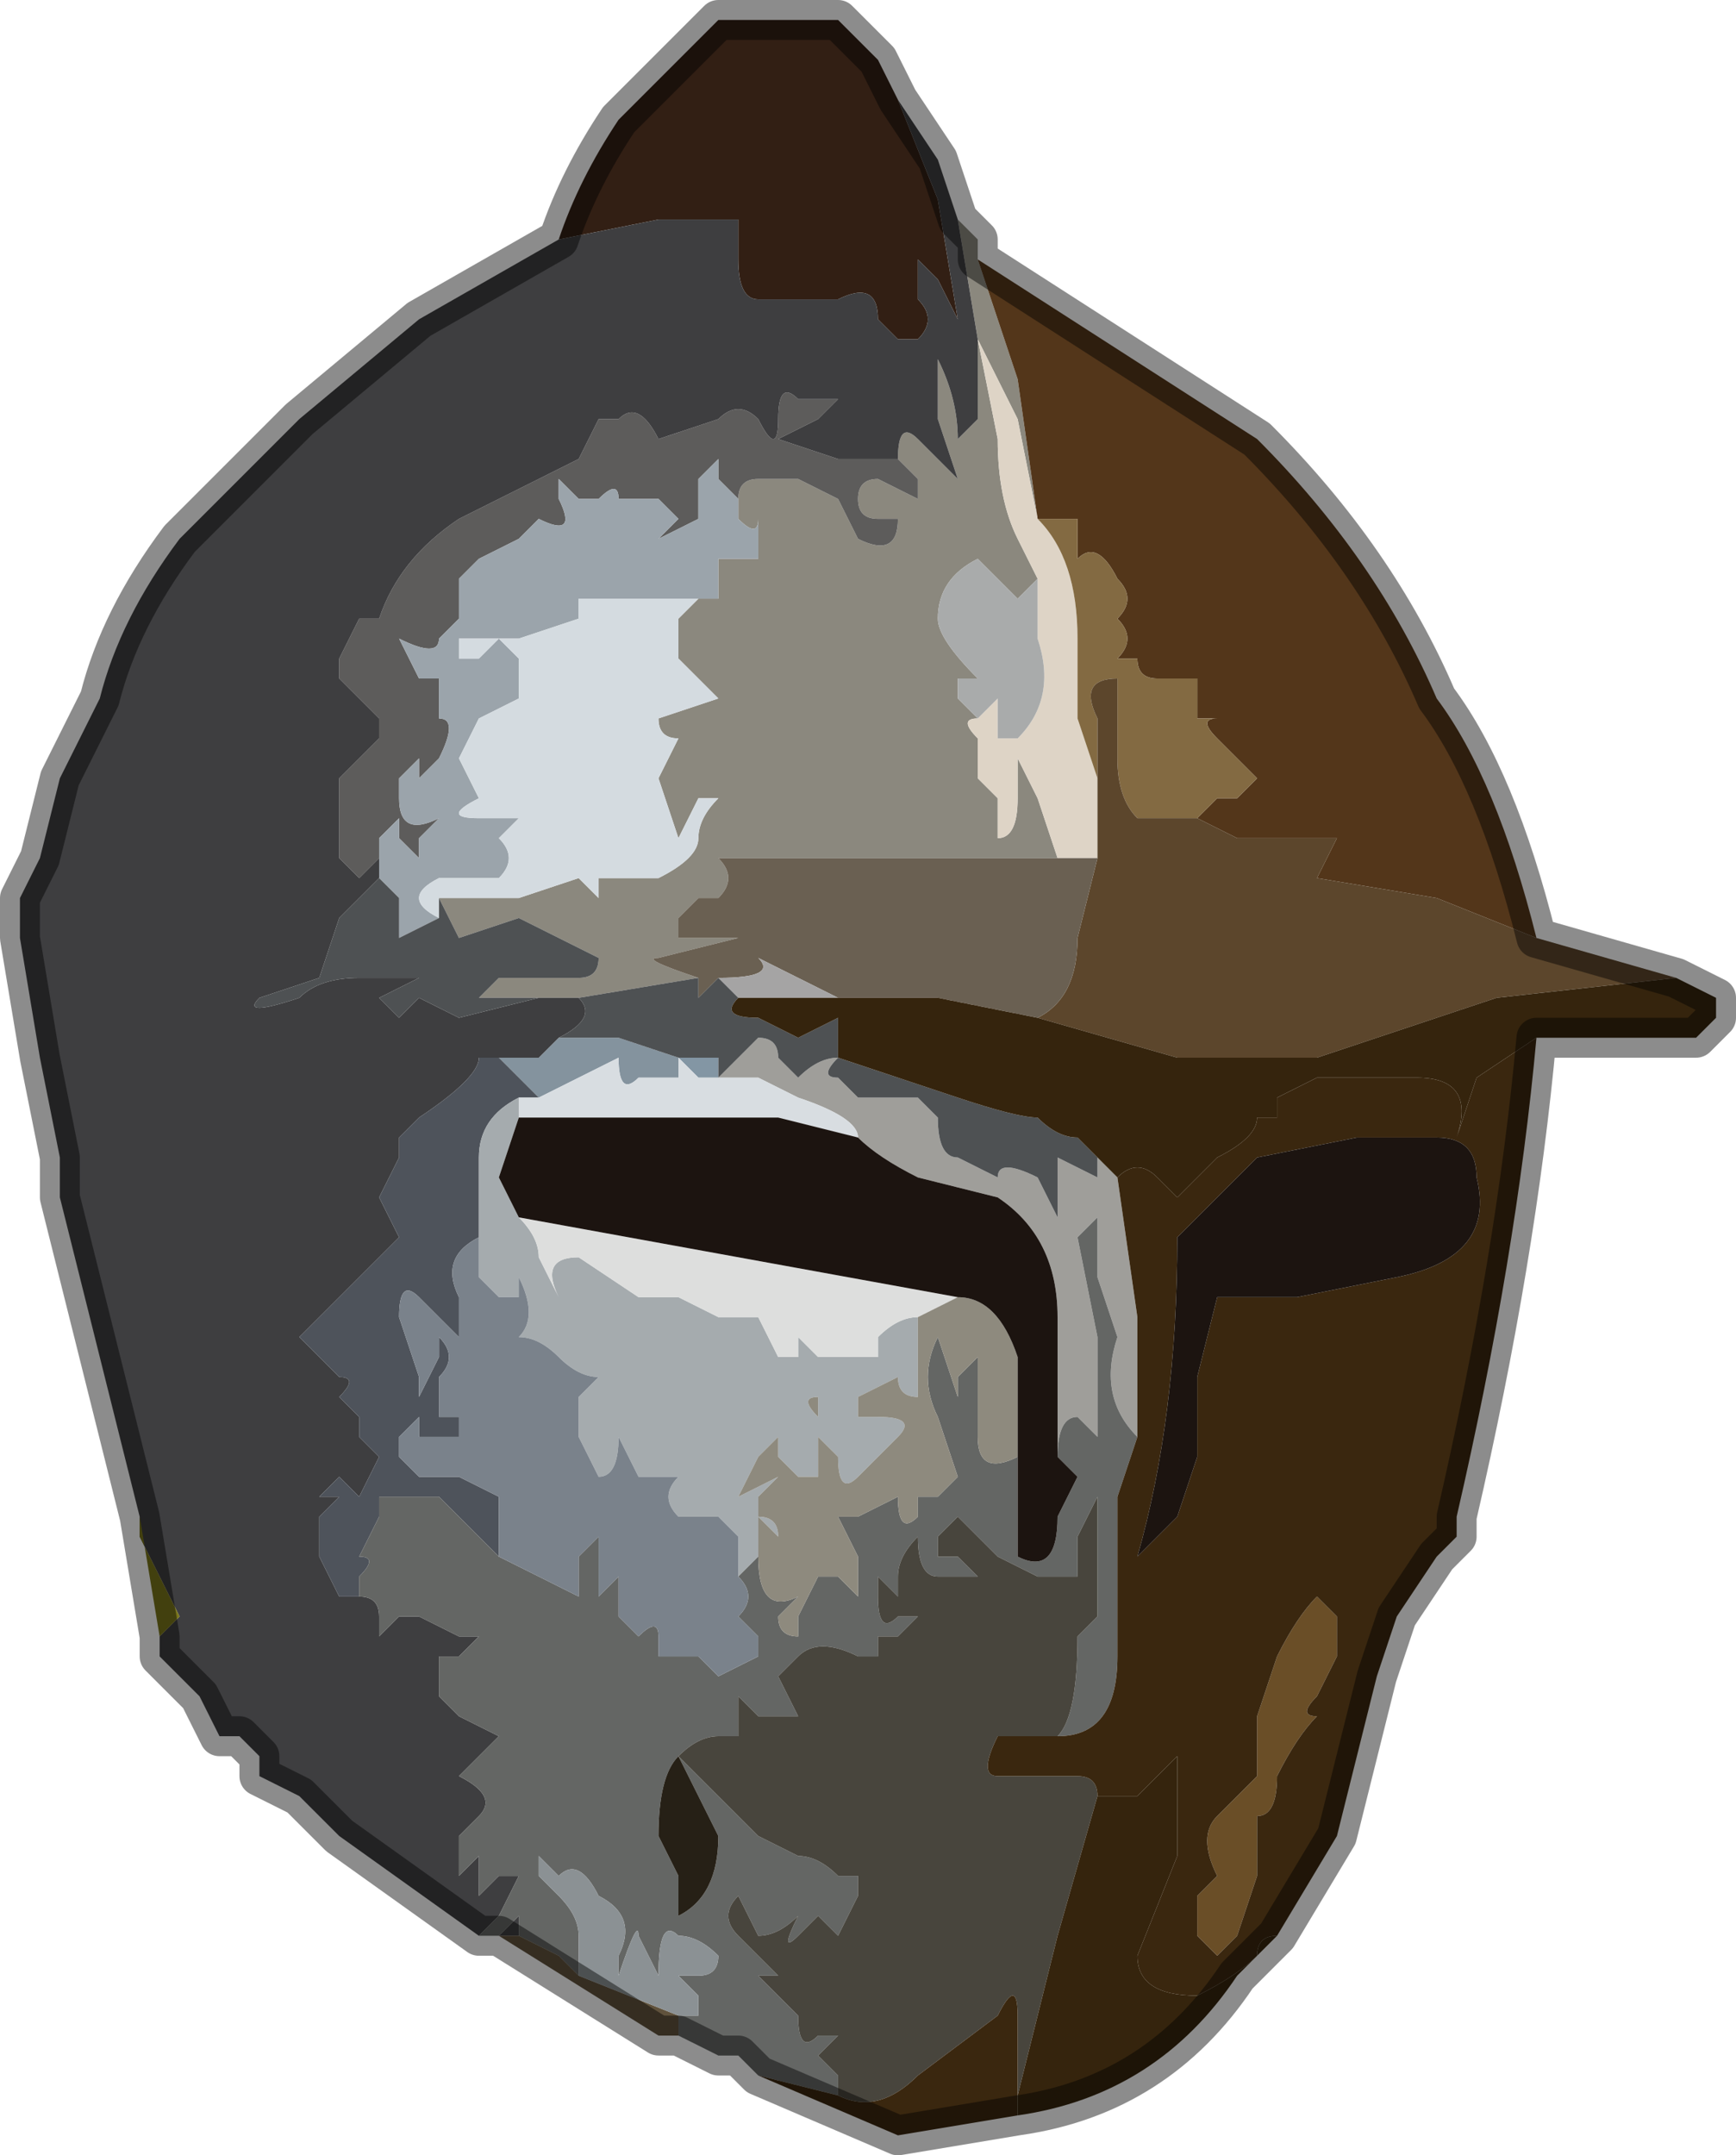 <?xml version="1.0" encoding="UTF-8" standalone="no"?>
<svg xmlns:xlink="http://www.w3.org/1999/xlink" height="5.4px" width="4.35px" xmlns="http://www.w3.org/2000/svg">
  <g transform="matrix(1.0, 0.0, 0.0, 1.0, 1.7, 3.0)">
    <path d="M-0.3 -2.4 Q-0.25 -2.55 -0.15 -2.7 L0.1 -2.95 0.4 -2.95 0.5 -2.85 0.55 -2.75 0.65 -2.5 0.7 -2.2 0.65 -2.3 0.6 -2.35 0.6 -2.25 Q0.65 -2.2 0.6 -2.15 L0.55 -2.15 0.5 -2.2 Q0.5 -2.3 0.4 -2.25 L0.3 -2.25 0.2 -2.25 Q0.15 -2.25 0.15 -2.35 L0.15 -2.45 -0.05 -2.45 -0.3 -2.4" fill="#321f14" fill-rule="evenodd" stroke="none"/>
    <path d="M0.7 -2.45 L0.75 -2.4 0.75 -2.35 0.85 -2.05 0.9 -1.7 0.85 -1.95 0.75 -2.15 0.8 -1.9 Q0.8 -1.75 0.85 -1.65 L0.9 -1.55 0.85 -1.5 0.8 -1.55 0.75 -1.6 Q0.65 -1.55 0.65 -1.45 0.65 -1.4 0.75 -1.3 L0.7 -1.3 0.7 -1.25 0.75 -1.2 Q0.7 -1.2 0.75 -1.15 L0.75 -1.05 0.8 -1.0 Q0.8 -0.95 0.8 -0.9 0.85 -0.9 0.85 -1.0 L0.85 -1.1 0.9 -1.0 0.95 -0.85 Q0.9 -0.85 0.7 -0.85 L0.45 -0.85 0.3 -0.85 0.1 -0.85 Q0.15 -0.8 0.1 -0.75 L0.05 -0.75 0.0 -0.7 0.0 -0.65 0.1 -0.65 0.15 -0.65 0.15 -0.65 -0.05 -0.6 Q-0.1 -0.6 0.05 -0.55 L-0.25 -0.5 -0.5 -0.5 -0.45 -0.55 -0.35 -0.55 -0.25 -0.55 Q-0.2 -0.55 -0.2 -0.6 L-0.4 -0.7 -0.55 -0.65 -0.6 -0.75 -0.4 -0.75 -0.25 -0.8 -0.2 -0.75 Q-0.2 -0.75 -0.2 -0.8 L-0.05 -0.8 Q0.05 -0.85 0.05 -0.9 0.05 -0.95 0.1 -1.0 L0.15 -1.0 0.05 -1.0 0.0 -0.9 -0.05 -1.05 0.0 -1.15 Q-0.05 -1.15 -0.05 -1.2 L0.1 -1.25 0.1 -1.25 0.0 -1.35 0.0 -1.45 0.05 -1.5 0.1 -1.5 0.1 -1.6 0.15 -1.6 0.2 -1.6 0.2 -1.7 Q0.2 -1.65 0.15 -1.7 L0.15 -1.75 Q0.15 -1.8 0.2 -1.8 L0.3 -1.8 0.4 -1.75 0.45 -1.65 Q0.55 -1.6 0.55 -1.7 L0.5 -1.7 Q0.45 -1.7 0.45 -1.75 0.45 -1.8 0.5 -1.8 L0.6 -1.75 0.6 -1.8 0.55 -1.85 Q0.55 -1.95 0.6 -1.9 L0.7 -1.8 0.65 -1.95 0.65 -2.1 Q0.7 -2.0 0.7 -1.9 L0.75 -1.95 0.75 -2.15 0.7 -2.45" fill="#8b887e" fill-rule="evenodd" stroke="none"/>
    <path d="M0.75 -2.35 L1.45 -1.9 Q1.75 -1.6 1.9 -1.25 2.05 -1.05 2.15 -0.65 L1.9 -0.75 1.6 -0.8 1.65 -0.9 1.55 -0.9 1.4 -0.9 1.3 -0.95 1.35 -1.0 1.4 -1.0 1.45 -1.05 1.4 -1.1 Q1.35 -1.15 1.35 -1.15 1.3 -1.2 1.35 -1.2 L1.3 -1.2 1.3 -1.2 1.3 -1.3 1.2 -1.3 Q1.15 -1.3 1.15 -1.35 L1.1 -1.35 1.1 -1.35 Q1.15 -1.4 1.1 -1.45 1.15 -1.5 1.1 -1.55 1.05 -1.65 1.0 -1.6 L1.0 -1.7 0.9 -1.7 0.85 -2.05 0.75 -2.35 M0.9 -1.7 L0.9 -1.7" fill="#53361a" fill-rule="evenodd" stroke="none"/>
    <path d="M0.9 -1.55 L0.85 -1.65 Q0.8 -1.75 0.8 -1.9 L0.75 -2.15 0.85 -1.95 0.9 -1.7 0.9 -1.7 Q1.0 -1.6 1.0 -1.4 L1.0 -1.2 1.05 -1.05 1.05 -0.85 1.0 -0.85 0.95 -0.85 0.9 -1.0 0.85 -1.1 0.85 -1.0 Q0.85 -0.9 0.8 -0.9 0.8 -0.95 0.8 -1.0 L0.75 -1.05 0.75 -1.15 Q0.7 -1.2 0.75 -1.2 L0.8 -1.25 0.8 -1.15 0.85 -1.15 Q0.95 -1.25 0.9 -1.4 L0.9 -1.55" fill="#ded4c6" fill-rule="evenodd" stroke="none"/>
    <path d="M-0.75 -0.9 Q-0.75 -0.85 -0.75 -0.85 L-0.8 -0.8 -0.85 -0.85 -0.85 -1.05 -0.75 -1.15 -0.75 -1.2 -0.8 -1.25 -0.85 -1.3 -0.85 -1.35 -0.8 -1.45 -0.75 -1.45 Q-0.7 -1.6 -0.55 -1.7 L-0.25 -1.85 Q-0.25 -1.85 -0.2 -1.95 L-0.15 -1.95 Q-0.1 -2.0 -0.05 -1.9 L-0.05 -1.9 0.1 -1.95 Q0.15 -2.0 0.2 -1.95 0.25 -1.85 0.25 -1.95 L0.2 -2.0 0.25 -1.95 Q0.25 -2.05 0.3 -2.0 L0.35 -2.0 0.4 -2.0 0.35 -1.95 0.25 -1.9 0.4 -1.85 0.55 -1.85 0.6 -1.8 0.6 -1.75 0.5 -1.8 Q0.45 -1.8 0.45 -1.75 0.45 -1.7 0.5 -1.7 L0.55 -1.7 Q0.55 -1.6 0.45 -1.65 L0.4 -1.75 0.3 -1.8 0.2 -1.8 Q0.15 -1.8 0.15 -1.75 L0.1 -1.8 0.1 -1.85 0.05 -1.8 0.05 -1.7 -0.05 -1.65 0.0 -1.7 -0.05 -1.75 -0.1 -1.75 -0.15 -1.75 Q-0.15 -1.8 -0.2 -1.75 L-0.2 -1.75 -0.25 -1.75 -0.3 -1.8 -0.3 -1.75 Q-0.25 -1.65 -0.35 -1.7 L-0.4 -1.65 -0.5 -1.6 -0.55 -1.55 -0.55 -1.45 -0.6 -1.4 Q-0.6 -1.35 -0.7 -1.4 L-0.65 -1.3 -0.6 -1.3 -0.6 -1.2 Q-0.55 -1.2 -0.6 -1.1 L-0.65 -1.05 -0.65 -1.1 -0.7 -1.05 -0.7 -1.0 Q-0.7 -0.9 -0.6 -0.95 L-0.65 -0.9 -0.65 -0.85 -0.7 -0.9 -0.7 -0.95 -0.75 -0.9 -0.75 -0.9" fill="#5d5c5b" fill-rule="evenodd" stroke="none"/>
    <path d="M0.15 -1.75 L0.15 -1.7 Q0.2 -1.65 0.2 -1.7 L0.2 -1.6 0.15 -1.6 0.1 -1.6 0.1 -1.5 0.05 -1.5 -0.05 -1.5 -0.1 -1.5 -0.15 -1.5 -0.2 -1.5 -0.25 -1.5 -0.25 -1.45 -0.4 -1.4 -0.55 -1.4 -0.55 -1.35 -0.5 -1.35 -0.45 -1.4 -0.4 -1.35 Q-0.4 -1.3 -0.4 -1.25 L-0.5 -1.2 -0.55 -1.1 -0.5 -1.0 Q-0.6 -0.95 -0.5 -0.95 L-0.45 -0.95 -0.4 -0.95 -0.45 -0.9 -0.45 -0.9 Q-0.4 -0.85 -0.45 -0.8 L-0.6 -0.8 Q-0.7 -0.75 -0.6 -0.7 L-0.7 -0.65 -0.7 -0.75 -0.75 -0.8 -0.75 -0.9 -0.75 -0.9 -0.7 -0.95 -0.7 -0.9 -0.65 -0.85 -0.65 -0.9 -0.6 -0.95 Q-0.7 -0.9 -0.7 -1.0 L-0.7 -1.05 -0.65 -1.1 -0.65 -1.05 -0.6 -1.1 Q-0.55 -1.2 -0.6 -1.2 L-0.6 -1.3 -0.65 -1.3 -0.7 -1.4 Q-0.6 -1.35 -0.6 -1.4 L-0.55 -1.45 -0.55 -1.55 -0.5 -1.6 -0.4 -1.65 -0.35 -1.7 Q-0.25 -1.65 -0.3 -1.75 L-0.3 -1.8 -0.25 -1.75 -0.2 -1.75 -0.2 -1.75 Q-0.15 -1.8 -0.15 -1.75 L-0.1 -1.75 -0.05 -1.75 0.0 -1.7 -0.05 -1.65 0.05 -1.7 0.05 -1.8 0.1 -1.85 0.1 -1.8 0.15 -1.75" fill="#9ba4ab" fill-rule="evenodd" stroke="none"/>
    <path d="M0.9 -1.7 L1.0 -1.7 1.0 -1.6 Q1.05 -1.65 1.1 -1.55 1.15 -1.5 1.1 -1.45 1.15 -1.4 1.1 -1.35 L1.1 -1.35 1.15 -1.35 Q1.15 -1.3 1.2 -1.3 L1.3 -1.3 1.3 -1.2 1.3 -1.2 1.35 -1.2 Q1.3 -1.2 1.35 -1.15 1.35 -1.15 1.4 -1.1 L1.45 -1.05 1.4 -1.0 1.35 -1.0 1.3 -0.95 1.25 -0.95 1.15 -0.95 Q1.1 -1.0 1.1 -1.1 L1.1 -1.3 Q1.0 -1.3 1.05 -1.2 L1.05 -1.05 1.0 -1.2 1.0 -1.4 Q1.0 -1.6 0.9 -1.7" fill="#836a42" fill-rule="evenodd" stroke="none"/>
    <path d="M0.75 -1.2 L0.7 -1.25 0.7 -1.3 0.75 -1.3 Q0.65 -1.4 0.65 -1.45 0.65 -1.55 0.75 -1.6 L0.8 -1.55 0.85 -1.5 0.9 -1.55 0.9 -1.4 Q0.95 -1.25 0.85 -1.15 L0.8 -1.15 0.8 -1.25 0.75 -1.2" fill="#a9abab" fill-rule="evenodd" stroke="none"/>
    <path d="M0.05 -1.5 L0.0 -1.45 0.0 -1.35 0.1 -1.25 0.1 -1.25 -0.05 -1.2 Q-0.05 -1.15 0.0 -1.15 L-0.05 -1.05 0.0 -0.9 0.05 -1.0 0.15 -1.0 0.1 -1.0 Q0.05 -0.95 0.05 -0.9 0.05 -0.85 -0.05 -0.8 L-0.2 -0.8 Q-0.2 -0.75 -0.2 -0.75 L-0.25 -0.8 -0.4 -0.75 -0.6 -0.75 -0.6 -0.7 Q-0.7 -0.75 -0.6 -0.8 L-0.45 -0.8 Q-0.4 -0.85 -0.45 -0.9 L-0.45 -0.9 -0.4 -0.95 -0.45 -0.95 -0.5 -0.95 Q-0.6 -0.95 -0.5 -1.0 L-0.55 -1.1 -0.5 -1.2 -0.4 -1.25 Q-0.4 -1.3 -0.4 -1.35 L-0.45 -1.4 -0.5 -1.35 -0.55 -1.35 -0.55 -1.4 -0.4 -1.4 -0.25 -1.45 -0.25 -1.5 -0.2 -1.5 -0.15 -1.5 -0.1 -1.5 -0.05 -1.5 0.05 -1.5" fill="#d4dbe0" fill-rule="evenodd" stroke="none"/>
    <path d="M2.15 -0.65 L2.5 -0.55 2.05 -0.5 1.6 -0.35 1.25 -0.35 0.9 -0.45 Q1.0 -0.5 1.0 -0.65 L1.05 -0.85 1.05 -1.05 1.05 -1.2 Q1.0 -1.3 1.1 -1.3 L1.1 -1.1 Q1.1 -1.0 1.15 -0.95 L1.25 -0.95 1.3 -0.95 1.4 -0.9 1.55 -0.9 1.65 -0.9 1.6 -0.8 1.9 -0.75 2.15 -0.65" fill="#5c462c" fill-rule="evenodd" stroke="none"/>
    <path d="M0.05 -0.55 Q-0.1 -0.6 -0.05 -0.6 L0.15 -0.65 0.15 -0.65 0.1 -0.65 0.0 -0.65 0.0 -0.7 0.05 -0.75 0.1 -0.75 Q0.15 -0.8 0.1 -0.85 L0.3 -0.85 0.45 -0.85 0.7 -0.85 Q0.9 -0.85 0.95 -0.85 L1.0 -0.85 1.05 -0.85 1.0 -0.65 Q1.0 -0.5 0.9 -0.45 L0.65 -0.5 0.4 -0.5 0.2 -0.6 Q0.25 -0.55 0.1 -0.55 L0.05 -0.55 0.1 -0.55 0.05 -0.5 0.05 -0.55" fill="#6a6052" fill-rule="evenodd" stroke="none"/>
    <path d="M0.15 -0.5 L0.1 -0.55 0.05 -0.55 0.1 -0.55 Q0.25 -0.55 0.2 -0.6 L0.4 -0.5 0.15 -0.5 0.15 -0.55 Q0.15 -0.55 0.15 -0.5" fill="#a5a4a4" fill-rule="evenodd" stroke="none"/>
    <path d="M0.15 -0.5 Q0.15 -0.55 0.15 -0.55 L0.15 -0.5 0.15 -0.5" fill="#38393e" fill-rule="evenodd" stroke="none"/>
    <path d="M0.0 -0.3 Q-0.05 -0.3 -0.1 -0.3 -0.15 -0.25 -0.15 -0.35 L-0.25 -0.3 -0.35 -0.25 -0.45 -0.35 -0.35 -0.35 -0.3 -0.4 -0.3 -0.4 -0.15 -0.4 0.0 -0.35 0.0 -0.3 M-0.3 -0.4 L-0.3 -0.35 Q-0.3 -0.35 -0.3 -0.4" fill="#84939e" fill-rule="evenodd" stroke="none"/>
    <path d="M0.25 -0.35 Q0.3 -0.3 0.3 -0.3 0.35 -0.35 0.4 -0.35 0.35 -0.3 0.4 -0.3 L0.45 -0.25 0.6 -0.25 0.65 -0.2 Q0.65 -0.1 0.7 -0.1 L0.8 -0.05 Q0.8 -0.1 0.9 -0.05 L0.95 0.05 0.95 -0.1 1.05 -0.05 1.05 -0.1 1.1 -0.05 1.15 0.3 1.15 0.6 Q1.05 0.5 1.1 0.35 L1.05 0.2 1.05 0.05 1.0 0.1 1.05 0.35 1.05 0.6 1.0 0.55 Q0.95 0.55 0.95 0.65 L0.95 0.3 Q0.95 0.1 0.8 0.0 L0.6 -0.05 Q0.5 -0.1 0.45 -0.15 0.45 -0.2 0.3 -0.25 L0.2 -0.3 0.1 -0.3 0.2 -0.4 Q0.25 -0.4 0.25 -0.35 L0.25 -0.35" fill="#9f9e9a" fill-rule="evenodd" stroke="none"/>
    <path d="M-0.3 -0.4 L-0.3 -0.4 Q-0.3 -0.35 -0.3 -0.35 L-0.3 -0.4" fill="#344049" fill-rule="evenodd" stroke="none"/>
    <path d="M-0.3 -2.4 L-0.05 -2.45 0.15 -2.45 0.15 -2.35 Q0.15 -2.25 0.2 -2.25 L0.3 -2.25 0.4 -2.25 Q0.5 -2.3 0.5 -2.2 L0.55 -2.15 0.6 -2.15 Q0.65 -2.2 0.6 -2.25 L0.6 -2.35 0.65 -2.3 0.7 -2.2 0.65 -2.5 0.55 -2.75 0.65 -2.6 0.7 -2.45 0.75 -2.15 0.75 -1.95 0.7 -1.9 Q0.7 -2.0 0.65 -2.1 L0.65 -1.95 0.7 -1.8 0.6 -1.9 Q0.55 -1.95 0.55 -1.85 L0.4 -1.85 0.25 -1.9 0.35 -1.95 0.4 -2.0 0.35 -2.0 0.3 -2.0 Q0.25 -2.05 0.25 -1.95 L0.2 -2.0 0.25 -1.95 Q0.25 -1.85 0.2 -1.95 0.15 -2.0 0.1 -1.95 L-0.05 -1.9 -0.05 -1.9 Q-0.1 -2.0 -0.15 -1.95 L-0.2 -1.95 Q-0.25 -1.85 -0.25 -1.85 L-0.55 -1.7 Q-0.7 -1.6 -0.75 -1.45 L-0.8 -1.45 -0.85 -1.35 -0.85 -1.3 -0.8 -1.25 -0.75 -1.2 -0.75 -1.15 -0.85 -1.05 -0.85 -0.85 -0.8 -0.8 -0.75 -0.85 Q-0.75 -0.85 -0.75 -0.9 L-0.75 -0.8 -0.85 -0.7 -0.9 -0.55 -1.05 -0.5 Q-1.1 -0.45 -0.95 -0.5 -0.9 -0.55 -0.8 -0.55 L-0.65 -0.55 -0.65 -0.55 -0.75 -0.5 -0.7 -0.45 -0.65 -0.5 -0.55 -0.45 -0.35 -0.5 -0.25 -0.5 Q-0.2 -0.45 -0.3 -0.4 L-0.35 -0.35 -0.45 -0.35 -0.5 -0.35 -0.5 -0.35 Q-0.5 -0.3 -0.65 -0.2 L-0.7 -0.15 -0.7 -0.1 -0.75 0.0 -0.7 0.1 -0.85 0.25 -0.95 0.35 -0.85 0.45 Q-0.8 0.45 -0.85 0.5 L-0.8 0.55 -0.8 0.6 -0.75 0.65 -0.8 0.75 -0.85 0.7 -0.85 0.7 -0.9 0.75 -0.85 0.75 -0.9 0.8 -0.9 0.9 -0.85 1.0 -0.8 1.0 Q-0.75 1.0 -0.75 1.05 L-0.75 1.1 -0.7 1.05 -0.65 1.05 -0.55 1.1 -0.5 1.1 -0.55 1.15 -0.6 1.15 -0.6 1.25 -0.6 1.25 -0.55 1.3 -0.45 1.35 -0.5 1.4 -0.55 1.45 Q-0.45 1.5 -0.5 1.55 L-0.55 1.6 -0.55 1.7 -0.5 1.65 -0.5 1.75 -0.45 1.7 -0.4 1.7 -0.45 1.8 -0.5 1.85 -0.85 1.6 -0.95 1.5 -1.05 1.45 -1.05 1.4 -1.1 1.35 -1.15 1.35 -1.2 1.25 -1.25 1.2 -1.3 1.15 -1.3 1.1 -1.25 1.05 -1.35 0.85 -1.35 0.8 -1.45 0.4 -1.55 0.0 -1.55 -0.1 -1.6 -0.35 -1.65 -0.65 Q-1.65 -0.65 -1.65 -0.75 L-1.6 -0.85 -1.55 -1.05 -1.45 -1.25 Q-1.4 -1.45 -1.25 -1.65 L-0.95 -1.95 -0.65 -2.2 -0.3 -2.4 M-0.45 1.85 L-0.45 1.85 -0.45 1.85 -0.4 1.8 -0.4 1.85 -0.45 1.85 M-0.3 -0.4 L-0.3 -0.4 -0.3 -0.4" fill="#3e3e40" fill-rule="evenodd" stroke="none"/>
    <path d="M0.0 -0.35 L0.1 -0.35 0.1 -0.3 0.05 -0.3 Q0.05 -0.3 0.0 -0.35" fill="#8396a4" fill-rule="evenodd" stroke="none"/>
    <path d="M-0.35 -0.25 L-0.4 -0.25 Q-0.5 -0.2 -0.5 -0.1 L-0.5 0.1 Q-0.6 0.15 -0.55 0.25 L-0.55 0.35 -0.65 0.25 Q-0.7 0.2 -0.7 0.3 L-0.65 0.45 -0.65 0.5 -0.6 0.4 -0.6 0.35 Q-0.55 0.4 -0.6 0.45 L-0.6 0.55 -0.55 0.55 -0.55 0.6 -0.6 0.6 -0.65 0.6 -0.65 0.55 -0.7 0.6 -0.7 0.65 -0.65 0.7 -0.55 0.7 -0.45 0.75 Q-0.45 0.8 -0.45 0.9 -0.55 0.8 -0.6 0.75 L-0.75 0.75 -0.75 0.8 -0.8 0.9 Q-0.75 0.9 -0.8 0.95 L-0.8 1.0 -0.85 1.0 -0.9 0.9 -0.9 0.8 -0.85 0.75 -0.9 0.75 -0.85 0.7 -0.85 0.7 -0.8 0.75 -0.75 0.65 -0.8 0.6 -0.8 0.55 -0.85 0.5 Q-0.8 0.45 -0.85 0.45 L-0.95 0.35 -0.85 0.25 -0.7 0.1 -0.75 0.0 -0.7 -0.1 -0.7 -0.15 -0.65 -0.2 Q-0.5 -0.3 -0.5 -0.35 L-0.5 -0.35 -0.45 -0.35 -0.35 -0.25" fill="#4e535b" fill-rule="evenodd" stroke="none"/>
    <path d="M0.1 -0.3 L0.2 -0.3 0.3 -0.25 Q0.45 -0.2 0.45 -0.15 L0.25 -0.2 0.0 -0.2 -0.4 -0.2 -0.4 -0.25 -0.35 -0.25 -0.25 -0.3 -0.15 -0.35 Q-0.15 -0.25 -0.1 -0.3 -0.05 -0.3 0.0 -0.3 L0.0 -0.35 0.0 -0.35 Q0.05 -0.3 0.05 -0.3 L0.1 -0.3 0.1 -0.3" fill="#d8dde1" fill-rule="evenodd" stroke="none"/>
    <path d="M0.0 -0.35 L0.0 -0.3 0.0 -0.35 0.0 -0.35" fill="#8b9ba9" fill-rule="evenodd" stroke="none"/>
    <path d="M-0.4 -0.25 L-0.4 -0.2 -0.45 -0.05 -0.4 0.05 Q-0.35 0.1 -0.35 0.15 L-0.3 0.25 Q-0.35 0.15 -0.25 0.15 L-0.1 0.25 -0.1 0.25 0.0 0.25 0.1 0.3 0.2 0.3 0.25 0.4 Q0.25 0.4 0.3 0.4 L0.3 0.35 0.35 0.4 0.45 0.4 0.5 0.4 0.5 0.35 Q0.55 0.3 0.6 0.3 L0.6 0.5 Q0.55 0.5 0.55 0.45 L0.55 0.45 0.45 0.5 0.45 0.55 0.5 0.55 Q0.6 0.55 0.55 0.6 L0.45 0.7 Q0.4 0.75 0.4 0.65 L0.35 0.6 0.35 0.5 Q0.3 0.5 0.35 0.55 L0.35 0.7 0.3 0.7 0.25 0.65 Q0.25 0.6 0.25 0.6 L0.2 0.65 0.15 0.75 0.25 0.7 0.2 0.75 0.2 0.8 Q0.25 0.8 0.25 0.85 L0.2 0.8 0.2 0.9 0.15 0.95 0.15 0.85 0.1 0.8 0.0 0.8 Q-0.05 0.75 0.0 0.7 L-0.1 0.7 -0.15 0.6 Q-0.15 0.7 -0.2 0.7 L-0.25 0.6 -0.3 0.65 -0.25 0.6 -0.25 0.5 -0.2 0.45 Q-0.25 0.45 -0.3 0.4 -0.35 0.35 -0.4 0.35 -0.35 0.3 -0.4 0.2 L-0.4 0.25 -0.45 0.25 -0.5 0.2 Q-0.5 0.15 -0.5 0.1 L-0.5 -0.1 Q-0.5 -0.2 -0.4 -0.25" fill="#a5abae" fill-rule="evenodd" stroke="none"/>
    <path d="M0.7 0.25 L0.6 0.3 Q0.55 0.3 0.5 0.35 L0.5 0.4 0.45 0.4 0.35 0.4 0.3 0.35 0.3 0.4 Q0.25 0.4 0.25 0.4 L0.2 0.3 0.1 0.3 0.0 0.25 -0.1 0.25 -0.1 0.25 -0.25 0.15 Q-0.35 0.15 -0.3 0.25 L-0.35 0.15 Q-0.35 0.1 -0.4 0.05 L0.7 0.25" fill="#dddedd" fill-rule="evenodd" stroke="none"/>
    <path d="M0.2 2.2 L0.15 2.15 0.1 2.15 0.0 2.1 0.0 2.05 0.05 2.05 0.05 2.0 0.0 1.95 0.05 1.95 Q0.1 1.95 0.1 1.9 0.05 1.85 0.0 1.85 -0.05 1.8 -0.05 1.95 L-0.05 1.95 -0.1 1.85 Q-0.1 1.8 -0.15 1.95 L-0.15 1.9 Q-0.1 1.8 -0.2 1.75 -0.25 1.65 -0.3 1.7 L-0.35 1.65 -0.35 1.7 -0.3 1.75 Q-0.25 1.8 -0.25 1.85 L-0.25 1.95 -0.3 1.9 -0.4 1.85 -0.4 1.8 -0.45 1.85 -0.45 1.85 -0.5 1.85 -0.45 1.8 -0.4 1.7 -0.45 1.7 -0.5 1.75 -0.5 1.65 -0.55 1.7 -0.55 1.6 -0.5 1.55 Q-0.45 1.5 -0.55 1.45 L-0.5 1.4 -0.45 1.35 -0.55 1.3 -0.6 1.25 -0.6 1.25 -0.6 1.15 -0.55 1.15 -0.5 1.1 -0.55 1.1 -0.65 1.05 -0.7 1.05 -0.75 1.1 -0.75 1.05 Q-0.75 1.0 -0.8 1.0 L-0.8 0.95 Q-0.75 0.9 -0.8 0.9 L-0.75 0.8 -0.75 0.75 -0.6 0.75 Q-0.55 0.8 -0.45 0.9 L-0.4 0.85 -0.45 0.9 -0.25 1.0 -0.25 0.95 -0.25 0.9 -0.2 0.85 Q-0.2 0.85 -0.2 0.95 L-0.2 1.0 -0.15 0.95 -0.15 1.05 -0.1 1.1 -0.1 1.1 Q-0.05 1.05 -0.05 1.1 L-0.05 1.15 0.0 1.15 0.05 1.15 Q0.1 1.2 0.1 1.2 L0.2 1.15 0.2 1.1 0.15 1.05 Q0.2 1.0 0.15 0.95 L0.2 0.9 Q0.2 1.05 0.3 1.0 L0.25 1.05 Q0.25 1.1 0.3 1.1 L0.3 1.05 0.35 0.95 0.4 0.95 0.45 1.0 0.45 0.9 0.4 0.8 0.45 0.8 0.55 0.75 Q0.55 0.85 0.6 0.8 L0.6 0.75 0.65 0.75 0.7 0.7 0.65 0.55 Q0.6 0.45 0.65 0.35 L0.7 0.5 0.7 0.45 0.75 0.4 0.75 0.6 Q0.75 0.7 0.85 0.65 L0.85 0.9 Q0.95 0.95 0.95 0.8 L1.0 0.7 0.95 0.65 Q0.95 0.55 1.0 0.55 L1.05 0.6 1.05 0.35 1.0 0.1 1.05 0.05 1.05 0.2 1.1 0.35 Q1.05 0.5 1.15 0.6 L1.1 0.75 1.1 0.85 1.1 1.15 Q1.1 1.35 0.95 1.35 1.0 1.3 1.0 1.1 L1.05 1.05 1.05 0.8 1.05 0.75 1.0 0.85 1.0 0.95 0.9 0.95 0.8 0.9 0.75 0.85 0.7 0.8 Q0.7 0.8 0.65 0.85 L0.65 0.9 0.7 0.9 0.75 0.95 0.65 0.95 Q0.6 0.95 0.6 0.85 0.55 0.9 0.55 0.95 L0.55 1.0 0.5 0.95 0.5 1.0 Q0.5 1.1 0.55 1.05 L0.6 1.05 0.55 1.1 0.5 1.1 0.5 1.15 0.45 1.15 Q0.35 1.1 0.3 1.15 0.25 1.2 0.25 1.2 L0.3 1.3 0.2 1.3 0.15 1.25 Q0.15 1.25 0.15 1.3 L0.15 1.35 0.1 1.35 Q0.05 1.35 0.0 1.4 L0.1 1.5 0.2 1.6 0.3 1.65 Q0.35 1.65 0.4 1.7 L0.45 1.7 0.45 1.75 0.4 1.85 0.35 1.8 0.3 1.85 Q0.25 1.9 0.3 1.8 0.25 1.85 0.2 1.85 L0.15 1.75 Q0.1 1.8 0.15 1.85 L0.25 1.95 0.2 1.95 0.25 2.0 0.3 2.05 Q0.3 2.15 0.35 2.1 L0.4 2.1 0.35 2.15 0.4 2.2 0.4 2.25 0.2 2.2 M0.0 1.4 Q-0.05 1.45 -0.05 1.6 L0.0 1.7 0.0 1.8 Q0.1 1.75 0.1 1.6 L0.0 1.4" fill="#646664" fill-rule="evenodd" stroke="none"/>
    <path d="M-0.5 0.1 Q-0.5 0.15 -0.5 0.2 L-0.45 0.25 -0.4 0.25 -0.4 0.2 Q-0.35 0.3 -0.4 0.35 -0.35 0.35 -0.3 0.4 -0.25 0.45 -0.2 0.45 L-0.25 0.5 -0.25 0.6 -0.3 0.65 -0.25 0.6 -0.2 0.7 Q-0.15 0.7 -0.15 0.6 L-0.1 0.7 0.0 0.7 Q-0.05 0.75 0.0 0.8 L0.1 0.8 0.15 0.85 0.15 0.95 Q0.2 1.0 0.15 1.05 L0.2 1.1 0.2 1.15 0.1 1.2 Q0.1 1.2 0.05 1.15 L0.0 1.15 -0.05 1.15 -0.05 1.1 Q-0.05 1.05 -0.1 1.1 L-0.1 1.1 -0.15 1.05 -0.15 0.95 -0.2 1.0 -0.2 0.95 Q-0.2 0.85 -0.2 0.85 L-0.25 0.9 -0.25 0.95 -0.25 1.0 -0.45 0.9 -0.4 0.85 -0.45 0.9 Q-0.45 0.8 -0.45 0.75 L-0.55 0.7 -0.65 0.7 -0.7 0.65 -0.7 0.6 -0.65 0.55 -0.65 0.6 -0.6 0.6 -0.55 0.6 -0.55 0.55 -0.6 0.55 -0.6 0.45 Q-0.55 0.4 -0.6 0.35 L-0.6 0.4 -0.65 0.5 -0.65 0.45 -0.7 0.3 Q-0.7 0.2 -0.65 0.25 L-0.55 0.35 -0.55 0.25 Q-0.6 0.15 -0.5 0.1" fill="#7a828b" fill-rule="evenodd" stroke="none"/>
    <path d="M0.6 0.3 L0.7 0.25 Q0.8 0.25 0.85 0.4 L0.85 0.65 Q0.75 0.7 0.75 0.6 L0.75 0.4 0.7 0.45 0.7 0.5 0.65 0.35 Q0.6 0.45 0.65 0.55 L0.7 0.7 0.65 0.75 0.6 0.75 0.6 0.8 Q0.55 0.85 0.55 0.75 L0.45 0.8 0.4 0.8 0.45 0.9 0.45 1.0 0.4 0.95 0.35 0.95 0.3 1.05 0.3 1.1 Q0.25 1.1 0.25 1.05 L0.3 1.0 Q0.2 1.05 0.2 0.9 L0.2 0.8 0.25 0.85 Q0.25 0.8 0.2 0.8 L0.2 0.75 0.25 0.7 0.15 0.75 0.2 0.65 0.25 0.6 Q0.25 0.6 0.25 0.65 L0.3 0.7 0.35 0.7 0.35 0.55 Q0.3 0.5 0.35 0.5 L0.35 0.6 0.4 0.65 Q0.4 0.75 0.45 0.7 L0.55 0.6 Q0.6 0.55 0.5 0.55 L0.45 0.55 0.45 0.5 0.55 0.45 0.55 0.45 Q0.55 0.5 0.6 0.5 L0.6 0.3" fill="#8e8a7e" fill-rule="evenodd" stroke="none"/>
    <path d="M-1.3 1.1 L-1.35 0.8 -1.35 0.85 -1.25 1.05 -1.3 1.1" fill="#79751a" fill-rule="evenodd" stroke="none"/>
    <path d="M0.4 2.25 L0.4 2.2 0.35 2.15 0.4 2.1 0.35 2.1 Q0.3 2.15 0.3 2.05 L0.25 2.0 0.2 1.95 0.25 1.95 0.15 1.85 Q0.1 1.8 0.15 1.75 L0.2 1.85 Q0.25 1.85 0.3 1.8 0.25 1.9 0.3 1.85 L0.35 1.8 0.4 1.85 0.45 1.75 0.45 1.7 0.4 1.7 Q0.35 1.65 0.3 1.65 L0.2 1.6 0.1 1.5 0.0 1.4 Q0.05 1.35 0.1 1.35 L0.15 1.35 0.15 1.3 Q0.15 1.25 0.15 1.25 L0.2 1.3 0.3 1.3 0.25 1.2 Q0.25 1.2 0.3 1.15 0.35 1.1 0.45 1.15 L0.5 1.15 0.5 1.1 0.55 1.1 0.6 1.05 0.55 1.05 Q0.5 1.1 0.5 1.0 L0.5 0.95 0.55 1.0 0.55 0.95 Q0.55 0.9 0.6 0.85 0.6 0.95 0.65 0.95 L0.75 0.95 0.7 0.9 0.65 0.9 0.65 0.85 Q0.7 0.8 0.7 0.8 L0.75 0.85 0.8 0.9 0.9 0.95 1.0 0.95 1.0 0.85 1.05 0.75 1.05 0.8 1.05 1.05 1.0 1.1 Q1.0 1.3 0.95 1.35 L0.85 1.35 0.8 1.35 Q0.75 1.45 0.8 1.45 L0.9 1.45 1.0 1.45 Q1.05 1.45 1.05 1.5 L0.95 1.85 0.85 2.25 0.85 2.05 Q0.85 1.95 0.8 2.05 L0.6 2.2 Q0.5 2.3 0.4 2.25" fill="#48453d" fill-rule="evenodd" stroke="none"/>
    <path d="M-1.3 1.1 L-1.3 1.1 -1.25 1.05 -1.3 1.1" fill="#141203" fill-rule="evenodd" stroke="none"/>
    <path d="M1.65 1.05 L1.65 1.15 1.6 1.25 Q1.55 1.3 1.6 1.3 1.55 1.35 1.5 1.45 1.5 1.55 1.45 1.55 L1.45 1.7 1.4 1.85 1.35 1.9 1.3 1.85 1.3 1.75 1.35 1.7 Q1.3 1.6 1.35 1.55 L1.45 1.45 1.45 1.3 1.5 1.15 Q1.55 1.05 1.6 1.0 L1.65 1.05" fill="#6a4e27" fill-rule="evenodd" stroke="none"/>
    <path d="M-0.05 2.1 L-0.45 1.85 -0.4 1.85 -0.3 1.9 -0.25 1.95 0.0 2.05 0.0 2.1 -0.05 2.1 M-1.05 1.45 L-1.05 1.4 -1.05 1.45" fill="#60523c" fill-rule="evenodd" stroke="none"/>
    <path d="M0.0 1.4 L0.1 1.6 Q0.1 1.75 0.0 1.8 L0.0 1.7 -0.05 1.6 Q-0.05 1.45 0.0 1.4" fill="#262016" fill-rule="evenodd" stroke="none"/>
    <path d="M-0.25 1.95 L-0.25 1.85 Q-0.25 1.8 -0.3 1.75 L-0.35 1.7 -0.35 1.65 -0.3 1.7 Q-0.25 1.65 -0.2 1.75 -0.1 1.8 -0.15 1.9 L-0.15 1.95 Q-0.1 1.8 -0.1 1.85 L-0.05 1.95 -0.05 1.95 Q-0.05 1.8 0.0 1.85 0.05 1.85 0.1 1.9 0.1 1.95 0.05 1.95 L0.0 1.95 0.05 2.0 0.05 2.05 0.0 2.05 -0.25 1.95" fill="#8b9194" fill-rule="evenodd" stroke="none"/>
    <path d="M-0.6 -0.75 L-0.55 -0.65 -0.4 -0.7 -0.2 -0.6 Q-0.2 -0.55 -0.25 -0.55 L-0.35 -0.55 -0.45 -0.55 -0.5 -0.5 -0.25 -0.5 0.05 -0.55 0.05 -0.5 0.1 -0.55 0.15 -0.5 Q0.1 -0.45 0.2 -0.45 L0.3 -0.4 0.4 -0.45 0.4 -0.35 0.7 -0.25 Q0.85 -0.2 0.9 -0.2 0.95 -0.15 1.0 -0.15 L1.05 -0.1 1.05 -0.05 0.95 -0.1 0.95 0.05 0.9 -0.05 Q0.8 -0.1 0.8 -0.05 L0.7 -0.1 Q0.65 -0.1 0.65 -0.2 L0.6 -0.25 0.45 -0.25 0.4 -0.3 Q0.35 -0.3 0.4 -0.35 0.35 -0.35 0.3 -0.3 0.3 -0.3 0.25 -0.35 L0.25 -0.35 0.25 -0.35 Q0.25 -0.4 0.2 -0.4 L0.1 -0.3 0.1 -0.35 0.0 -0.35 0.0 -0.35 0.0 -0.35 -0.15 -0.4 -0.3 -0.4 Q-0.2 -0.45 -0.25 -0.5 L-0.35 -0.5 -0.55 -0.45 -0.65 -0.5 -0.7 -0.45 -0.75 -0.5 -0.65 -0.55 -0.65 -0.55 -0.8 -0.55 Q-0.9 -0.55 -0.95 -0.5 -1.1 -0.45 -1.05 -0.5 L-0.9 -0.55 -0.85 -0.7 -0.75 -0.8 -0.7 -0.75 -0.7 -0.65 -0.6 -0.7 -0.6 -0.75 M0.1 -0.3 L0.1 -0.3" fill="#4e5153" fill-rule="evenodd" stroke="none"/>
    <path d="M2.15 -0.4 Q2.1 0.15 1.95 0.8 L1.95 0.85 1.9 0.9 1.8 1.05 1.75 1.2 1.65 1.6 1.5 1.85 Q1.45 1.85 1.45 1.9 1.4 1.95 1.3 2.0 1.15 2.0 1.15 1.9 L1.25 1.65 1.25 1.4 1.15 1.5 1.05 1.5 Q1.05 1.45 1.0 1.45 L0.9 1.45 0.8 1.45 Q0.75 1.45 0.8 1.35 L0.85 1.35 0.95 1.35 Q1.1 1.35 1.1 1.15 L1.1 0.85 1.1 0.75 1.15 0.6 1.15 0.3 1.1 -0.05 Q1.15 -0.1 1.2 -0.05 L1.25 0.0 1.3 -0.05 1.35 -0.1 Q1.45 -0.15 1.45 -0.2 1.45 -0.2 1.5 -0.2 L1.5 -0.25 1.6 -0.3 1.75 -0.3 1.85 -0.3 Q2.0 -0.3 1.95 -0.15 L2.0 -0.3 2.15 -0.4 M0.85 2.3 L0.55 2.35 0.2 2.2 0.4 2.25 Q0.5 2.3 0.6 2.2 L0.8 2.05 Q0.85 1.95 0.85 2.05 L0.85 2.25 0.85 2.3 M0.1 2.15 L0.0 2.1 -0.05 2.1 0.0 2.1 0.1 2.15 M1.9 -0.15 L1.7 -0.15 1.45 -0.1 Q1.35 0.0 1.25 0.1 1.25 0.55 1.15 0.9 L1.25 0.8 1.3 0.65 1.3 0.45 1.35 0.25 1.55 0.25 1.8 0.2 Q2.05 0.15 2.0 -0.05 2.0 -0.15 1.9 -0.15 M1.65 1.05 L1.6 1.0 Q1.55 1.05 1.5 1.15 L1.45 1.3 1.45 1.45 1.35 1.55 Q1.3 1.6 1.35 1.7 L1.3 1.75 1.3 1.85 1.35 1.9 1.4 1.85 1.45 1.7 1.45 1.55 Q1.5 1.55 1.5 1.45 1.55 1.35 1.6 1.3 1.55 1.3 1.6 1.25 L1.65 1.15 1.65 1.05" fill="#3a270f" fill-rule="evenodd" stroke="none"/>
    <path d="M2.5 -0.55 L2.6 -0.5 2.6 -0.45 2.55 -0.4 2.5 -0.4 2.3 -0.4 2.25 -0.4 2.15 -0.4 2.0 -0.3 1.95 -0.15 Q2.0 -0.3 1.85 -0.3 L1.75 -0.3 1.6 -0.3 1.5 -0.25 1.5 -0.2 Q1.45 -0.2 1.45 -0.2 1.45 -0.15 1.35 -0.1 L1.3 -0.05 1.25 0.0 1.2 -0.05 Q1.15 -0.1 1.1 -0.05 L1.05 -0.1 1.0 -0.15 Q0.95 -0.15 0.9 -0.2 0.85 -0.2 0.7 -0.25 L0.4 -0.35 0.4 -0.45 0.3 -0.4 0.2 -0.45 Q0.1 -0.45 0.15 -0.5 L0.4 -0.5 0.65 -0.5 0.9 -0.45 1.25 -0.35 1.6 -0.35 2.05 -0.5 2.5 -0.55 M1.5 1.85 L1.4 1.95 Q1.2 2.25 0.85 2.3 L0.85 2.25 0.95 1.85 1.05 1.5 1.15 1.5 1.25 1.4 1.25 1.65 1.15 1.9 Q1.15 2.0 1.3 2.0 1.4 1.95 1.45 1.9 1.45 1.85 1.5 1.85 M0.15 -0.5 L0.15 -0.5" fill="#35240d" fill-rule="evenodd" stroke="none"/>
    <path d="M0.45 -0.15 Q0.5 -0.1 0.6 -0.05 L0.8 0.0 Q0.95 0.1 0.95 0.3 L0.95 0.65 1.0 0.7 0.95 0.8 Q0.95 0.95 0.85 0.9 L0.85 0.65 0.85 0.4 Q0.8 0.25 0.7 0.25 L-0.4 0.05 -0.45 -0.05 -0.4 -0.2 0.0 -0.2 0.25 -0.2 0.45 -0.15 M1.9 -0.15 Q2.0 -0.15 2.0 -0.05 2.05 0.15 1.8 0.2 L1.55 0.25 1.35 0.25 1.3 0.45 1.3 0.65 1.25 0.8 1.15 0.9 Q1.25 0.55 1.25 0.1 1.35 0.0 1.45 -0.1 L1.7 -0.15 1.9 -0.15" fill="#1c1410" fill-rule="evenodd" stroke="none"/>
    <path d="M0.55 -2.75 L0.5 -2.85 0.4 -2.95 0.1 -2.95 -0.15 -2.7 Q-0.25 -2.55 -0.3 -2.4 L-0.65 -2.2 -0.95 -1.95 -1.25 -1.65 Q-1.4 -1.45 -1.45 -1.25 L-1.55 -1.05 -1.6 -0.85 -1.65 -0.75 Q-1.65 -0.65 -1.65 -0.65 L-1.6 -0.35 -1.55 -0.1 -1.55 0.0 -1.45 0.4 -1.35 0.8 -1.3 1.1 -1.3 1.1 -1.3 1.15 -1.25 1.2 -1.2 1.25 -1.15 1.35 -1.1 1.35 -1.05 1.4 -1.05 1.45 -0.95 1.5 -0.85 1.6 -0.5 1.85 -0.45 1.85 -0.45 1.85 -0.05 2.1 0.0 2.1 0.1 2.15 0.15 2.15 0.2 2.2 0.55 2.35 0.85 2.3 Q1.2 2.25 1.4 1.95 L1.5 1.85 1.65 1.6 1.75 1.2 1.8 1.05 1.9 0.9 1.95 0.85 1.95 0.8 Q2.1 0.15 2.15 -0.4 L2.25 -0.4 2.3 -0.4 2.5 -0.4 2.55 -0.4 2.6 -0.45 2.6 -0.5 2.5 -0.55 2.15 -0.65 Q2.05 -1.05 1.9 -1.25 1.75 -1.6 1.45 -1.9 L0.75 -2.35 0.75 -2.4 0.7 -2.45 0.65 -2.6 0.55 -2.75 Z" fill="none" stroke="#000000" stroke-linecap="round" stroke-linejoin="round" stroke-opacity="0.451" stroke-width="0.1"/>
  </g>
</svg>

